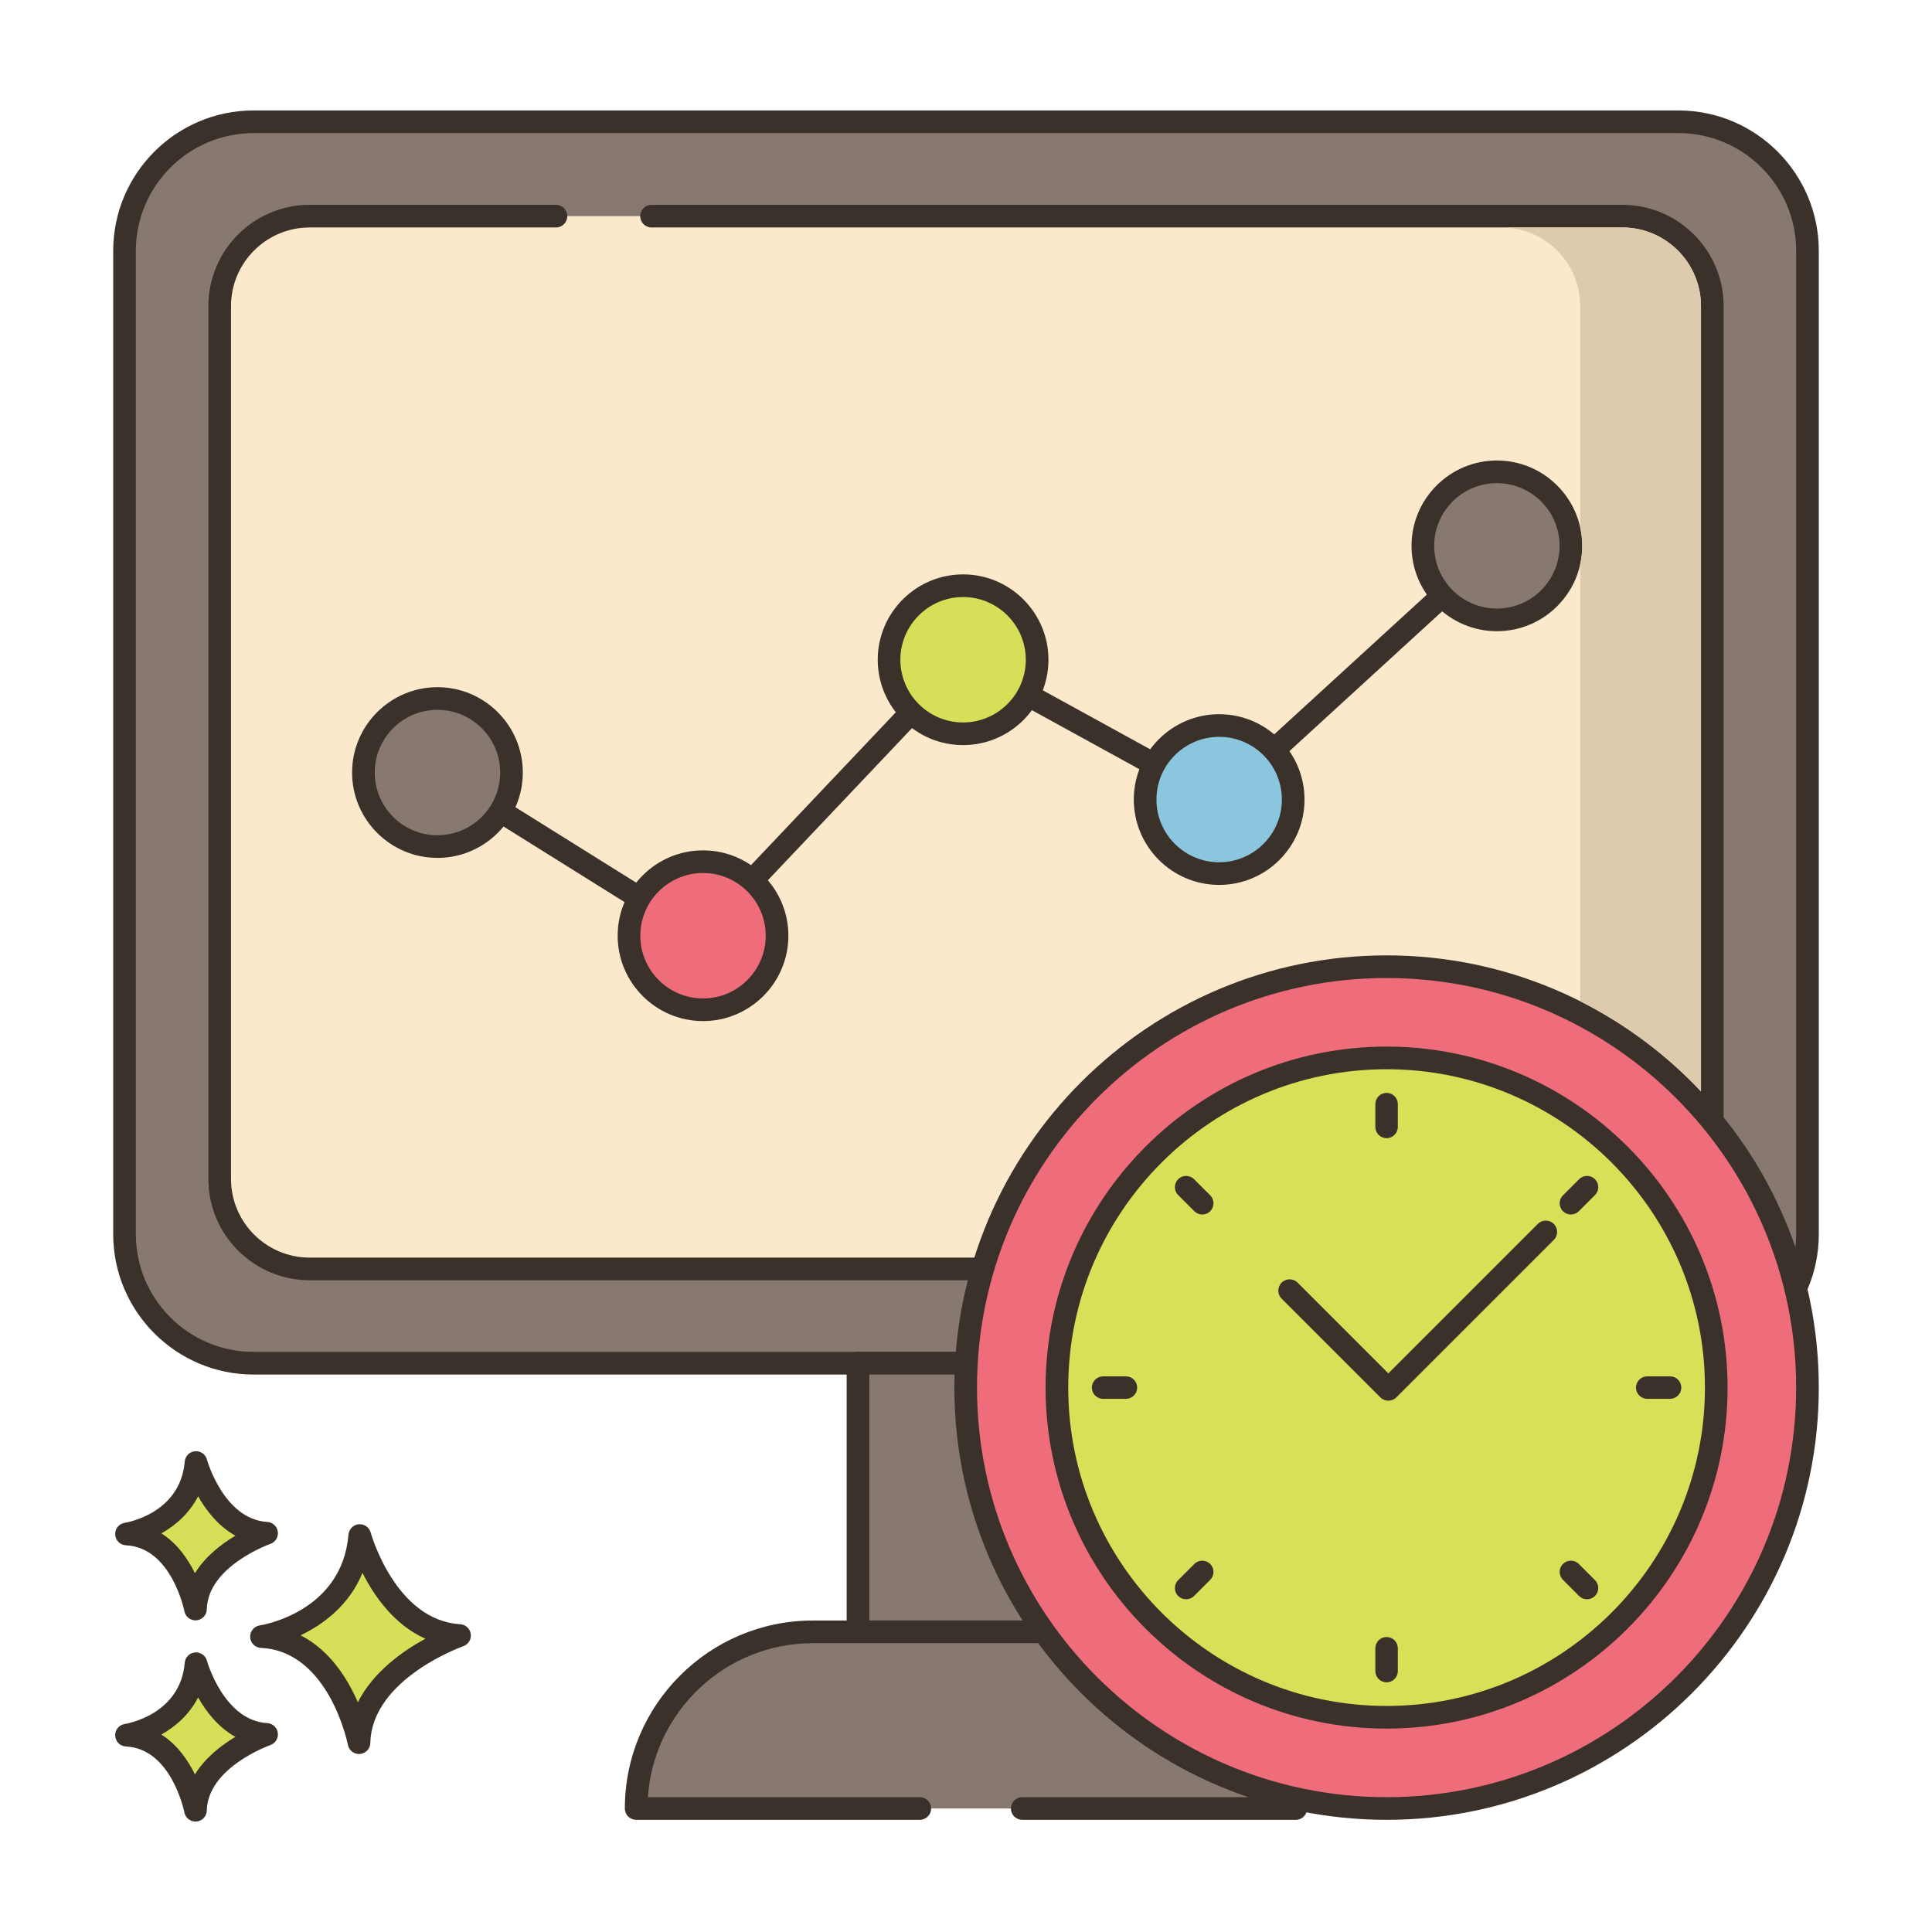 <?xml version="1.0" encoding="utf-8"?>
<!-- Generator: Adobe Illustrator 22.0.1, SVG Export Plug-In . SVG Version: 6.00 Build 0)  -->
<svg version="1.1" id="Layer_1" xmlns="http://www.w3.org/2000/svg" xmlns:xlink="http://www.w3.org/1999/xlink" x="0px" y="0px"
	 viewBox="0 0 256 256" style="enable-background:new 0 0 256 256;" xml:space="preserve">
<style type="text/css">
	.st0{fill:#3A312A;}
	.st1{fill:#8AC6DD;}
	.st2{fill:#F16C7A;}
	.st3{fill:#D7E057;}
	.st4{fill:#87796F;}
	.st5{fill:#FCE8CB;}
	.st6{fill:#DECAAD;}
	.st7{fill:#D6DF58;}
	.st8{fill:#FAE6CA;}
	.st9{fill:#DDC9AC;}
	.st10{fill:#D5DE58;}
	.st11{fill:#ED6E7A;}
	.st12{fill:#8AC5DC;}
	.st13{fill:#6CA8BF;}
	.st14{fill:#695B51;}
	.st15{fill:#F8E4C8;}
	.st16{fill:#EF6D7A;}
	.st17{fill-rule:evenodd;clip-rule:evenodd;fill:#F8E4C8;}
	.st18{fill:#89C4DB;}
	.st19{fill:#F59689;}
	.st20{fill:#D34E5C;}
	.st21{fill:#F7E3C7;}
	.st22{fill:#8AC3DA;}
	.st23{fill-rule:evenodd;clip-rule:evenodd;fill:#F7E3C7;}
	.st24{fill-rule:evenodd;clip-rule:evenodd;fill:#87796F;}
	.st25{fill:#B9C239;}
	.st26{fill:#D4DB56;}
	.st27{fill-rule:evenodd;clip-rule:evenodd;fill:#F16C7A;}
	.st28{fill-rule:evenodd;clip-rule:evenodd;fill:#F6E2C6;}
	.st29{fill:#F6E2C6;}
	.st30{fill-rule:evenodd;clip-rule:evenodd;fill:#FAE6CA;}
	.st31{fill:#B8C136;}
</style>
<g>
	<g>
		<g>
			<path class="st4" d="M222.394,16.135H33.606c-9.447,0-17.106,7.658-17.106,17.106V163.53c0,9.447,7.658,17.105,17.106,17.105
				h188.789c9.447,0,17.106-7.658,17.106-17.105V33.241C239.5,23.794,231.842,16.135,222.394,16.135z"/>
		</g>
	</g>
	<g>
		<g>
			<path class="st0" d="M222.394,14.635H33.606C23.346,14.635,15,22.981,15,33.241V163.53c0,10.259,8.346,18.606,18.606,18.606
				h188.789c10.259,0,18.606-8.346,18.606-18.606V33.241C241,22.981,232.654,14.635,222.394,14.635z M238,163.53
				c0,8.605-7,15.606-15.606,15.606H33.606C25,179.135,18,172.135,18,163.53V33.241c0-8.605,7-15.605,15.606-15.605h188.789
				c8.605,0,15.606,7,15.606,15.605V163.53z"/>
		</g>
	</g>
	<g>
		<g>
			<path class="st5" d="M214.97,28.64H41.03c-6.58,0-11.92,5.33-11.92,11.92v115.66c0,6.58,5.34,11.92,11.92,11.92h173.94
				c6.58,0,11.92-5.34,11.92-11.92V40.56C226.89,33.97,221.55,28.64,214.97,28.64z"/>
		</g>
	</g>
	<g>
		<g>
			<path class="st0" d="M214.97,27.14H86.333c-0.829,0-1.5,0.671-1.5,1.5c0,0.829,0.671,1.5,1.5,1.5H214.97
				c5.746,0,10.42,4.674,10.42,10.42v115.66c0,5.746-4.674,10.42-10.42,10.42H41.03c-5.746,0-10.42-4.674-10.42-10.42V40.56
				c0-5.746,4.674-10.42,10.42-10.42h32.638c0.829,0,1.5-0.671,1.5-1.5c0-0.829-0.671-1.5-1.5-1.5H41.03
				c-7.4,0-13.42,6.02-13.42,13.42v115.66c0,7.4,6.02,13.42,13.42,13.42h173.94c7.4,0,13.42-6.02,13.42-13.42V40.56
				C228.39,33.16,222.37,27.14,214.97,27.14z"/>
		</g>
	</g>
	<g>
		<g>
			<rect x="113.688" y="180.635" class="st4" width="28.625" height="35.593"/>
		</g>
	</g>
	<g>
		<g>
			<path class="st0" d="M142.313,179.135h-28.625c-0.829,0-1.5,0.671-1.5,1.5v35.593c0,0.829,0.671,1.5,1.5,1.5h28.625
				c0.829,0,1.5-0.671,1.5-1.5v-35.593C143.813,179.807,143.141,179.135,142.313,179.135z M140.813,214.728h-25.625v-32.593h25.625
				V214.728z"/>
		</g>
	</g>
	<g>
		<g>
			<path class="st4" d="M148.296,216.229h-40.593c-12.927,0-23.407,10.479-23.407,23.407h87.406
				C171.703,226.708,161.224,216.229,148.296,216.229z"/>
		</g>
	</g>
	<g>
		<g>
			<path class="st0" d="M148.296,214.728h-40.593c-13.733,0-24.907,11.173-24.907,24.907c0,0.829,0.671,1.5,1.5,1.5h37.584
				c0.829,0,1.5-0.671,1.5-1.5c0-0.829-0.671-1.5-1.5-1.5H85.848c0.773-11.382,10.281-20.407,21.856-20.407h40.593
				c11.575,0,21.083,9.024,21.856,20.407h-34.701c-0.829,0-1.5,0.671-1.5,1.5c0,0.829,0.671,1.5,1.5,1.5h36.251
				c0.829,0,1.5-0.671,1.5-1.5C173.203,225.902,162.03,214.728,148.296,214.728z"/>
		</g>
	</g>
	<g>
		<g>
			<path class="st7" d="M47.671,203.469c-0.974,11.564-13.024,13.389-13.024,13.389c10.346,0.487,12.925,14.059,12.925,14.059
				c0.221-9.677,13.321-14.202,13.321-14.202C51.08,216.129,47.671,203.469,47.671,203.469z"/>
		</g>
	</g>
	<g>
		<g>
			<path class="st0" d="M60.982,215.218c-8.604-0.514-11.831-12.024-11.863-12.141c-0.19-0.702-0.848-1.161-1.583-1.102
				c-0.725,0.066-1.298,0.642-1.359,1.367c-0.86,10.215-11.314,11.964-11.755,12.033c-0.763,0.115-1.313,0.79-1.273,1.56
				c0.04,0.77,0.657,1.384,1.427,1.421c9.028,0.425,11.499,12.718,11.523,12.842c0.137,0.711,0.759,1.217,1.472,1.217
				c0.042,0,0.084-0.002,0.127-0.005c0.764-0.064,1.357-0.693,1.374-1.459c0.195-8.508,12.192-12.777,12.313-12.819
				c0.675-0.235,1.092-0.914,0.994-1.623C62.28,215.802,61.696,215.261,60.982,215.218z M47.417,225.565
				c-1.356-3.13-3.709-6.907-7.587-8.877c2.931-1.405,6.409-3.914,8.202-8.273c1.551,3.071,4.199,6.88,8.334,8.723
				C53.358,218.777,49.443,221.543,47.417,225.565z"/>
		</g>
	</g>
	<g>
		<g>
			<path class="st7" d="M25.972,220.45c-0.689,8.179-9.212,9.471-9.212,9.471c7.318,0.344,9.142,9.944,9.142,9.944
				c0.156-6.845,9.422-10.045,9.422-10.045C28.383,229.404,25.972,220.45,25.972,220.45z"/>
		</g>
	</g>
	<g>
		<g>
			<path class="st0" d="M35.414,228.322c-5.767-0.345-7.973-8.186-7.994-8.265c-0.19-0.702-0.854-1.167-1.582-1.102
				c-0.726,0.065-1.299,0.643-1.36,1.368c-0.579,6.871-7.646,8.067-7.942,8.114c-0.763,0.115-1.313,0.79-1.273,1.56
				c0.04,0.77,0.657,1.384,1.427,1.421c6.036,0.284,7.724,8.644,7.74,8.726c0.135,0.712,0.759,1.22,1.472,1.22
				c0.042,0,0.083-0.001,0.125-0.005c0.765-0.063,1.358-0.694,1.376-1.461c0.13-5.709,8.331-8.634,8.412-8.662
				c0.676-0.234,1.094-0.913,0.996-1.622C36.713,228.906,36.128,228.365,35.414,228.322z M25.83,235.117
				c-0.924-1.886-2.341-3.947-4.448-5.28c1.856-1.042,3.697-2.63,4.871-4.917c1.057,1.873,2.655,3.954,4.941,5.224
				C29.344,231.245,27.206,232.884,25.83,235.117z"/>
		</g>
	</g>
	<g>
		<g>
			<path class="st7" d="M25.972,193.792c-0.689,8.179-9.212,9.471-9.212,9.471c7.318,0.345,9.142,9.944,9.142,9.944
				c0.156-6.845,9.422-10.045,9.422-10.045C28.383,202.747,25.972,193.792,25.972,193.792z"/>
		</g>
	</g>
	<g>
		<g>
			<path class="st0" d="M35.414,201.664c-5.766-0.345-7.972-8.185-7.994-8.264c-0.19-0.702-0.854-1.169-1.582-1.102
				c-0.726,0.065-1.299,0.643-1.36,1.368c-0.579,6.871-7.646,8.066-7.942,8.113c-0.763,0.115-1.313,0.79-1.273,1.56
				c0.04,0.77,0.657,1.384,1.427,1.421c6.036,0.284,7.724,8.645,7.74,8.726c0.135,0.713,0.759,1.22,1.473,1.22
				c0.041,0,0.082-0.001,0.125-0.005c0.765-0.063,1.358-0.694,1.376-1.461c0.13-5.71,8.331-8.634,8.412-8.662
				c0.677-0.234,1.094-0.913,0.996-1.622C36.713,202.248,36.128,201.707,35.414,201.664z M25.83,208.459
				c-0.924-1.885-2.34-3.947-4.447-5.28c1.855-1.041,3.697-2.629,4.87-4.916c1.057,1.874,2.655,3.954,4.941,5.223
				C29.344,204.588,27.206,206.227,25.83,208.459z"/>
		</g>
	</g>
	<g>
		<g>
			<path class="st0" d="M199.452,71.315c-0.559-0.611-1.508-0.653-2.119-0.094l-36.006,32.965l-33.13-18.2
				c-0.598-0.329-1.341-0.213-1.811,0.283l-33.911,35.796L58.76,101.004c-0.704-0.439-1.628-0.225-2.067,0.477
				c-0.439,0.703-0.226,1.628,0.477,2.067l34.754,21.712c0.246,0.153,0.521,0.228,0.794,0.228c0.401,0,0.798-0.161,1.089-0.468
				l33.958-35.846l33.058,18.16c0.563,0.31,1.261,0.226,1.735-0.208l36.799-33.691C199.969,72.875,200.011,71.926,199.452,71.315z"
				/>
		</g>
	</g>
	<g>
		<g>
			
				<ellipse transform="matrix(0.707 -0.707 0.707 0.707 -60.389 102.185)" class="st16" cx="93.154" cy="123.988" rx="9.81" ry="9.81"/>
		</g>
	</g>
	<g>
		<g>
			<path class="st0" d="M93.154,112.678c-6.236,0-11.31,5.073-11.31,11.31c0,6.236,5.074,11.31,11.31,11.31
				c6.236,0,11.31-5.074,11.31-11.31C104.463,117.751,99.39,112.678,93.154,112.678z M93.154,132.298c-4.582,0-8.31-3.728-8.31-8.31
				c0-4.582,3.728-8.31,8.31-8.31c4.582,0,8.31,3.728,8.31,8.31C101.463,128.57,97.736,132.298,93.154,132.298z"/>
		</g>
	</g>
	<g>
		<g>
			
				<ellipse transform="matrix(0.995 -0.099 0.099 0.995 -7.993 13)" class="st7" cx="127.614" cy="87.42" rx="9.81" ry="9.81"/>
		</g>
	</g>
	<g>
		<g>
			<path class="st0" d="M127.614,76.11c-6.236,0-11.31,5.074-11.31,11.31c0,6.236,5.074,11.31,11.31,11.31s11.31-5.074,11.31-11.31
				C138.924,81.184,133.851,76.11,127.614,76.11z M127.614,95.73c-4.582,0-8.31-3.728-8.31-8.31c0-4.582,3.728-8.31,8.31-8.31
				s8.31,3.728,8.31,8.31C135.924,92.002,132.196,95.73,127.614,95.73z"/>
		</g>
	</g>
	<g>
		<g>
			<path class="st1" d="M161.545,96.135c-5.418,0-9.81,4.392-9.81,9.81s4.392,9.81,9.81,9.81c5.418,0,9.81-4.392,9.81-9.81
				S166.963,96.135,161.545,96.135z"/>
		</g>
	</g>
	<g>
		<g>
			<path class="st0" d="M161.545,94.635c-6.236,0-11.31,5.074-11.31,11.31c0,6.236,5.073,11.31,11.31,11.31
				c6.236,0,11.31-5.074,11.31-11.31C172.856,99.708,167.782,94.635,161.545,94.635z M161.545,114.255
				c-4.582,0-8.31-3.728-8.31-8.31c0-4.582,3.728-8.31,8.31-8.31c4.582,0,8.31,3.728,8.31,8.31
				C169.856,110.527,166.127,114.255,161.545,114.255z"/>
		</g>
	</g>
	<g>
		<g>
			
				<ellipse transform="matrix(0.526 -0.851 0.851 0.526 32.543 203.025)" class="st4" cx="198.345" cy="72.328" rx="9.81" ry="9.81"/>
		</g>
	</g>
	<g>
		<g>
			<path class="st0" d="M198.345,61.018c-6.236,0-11.31,5.074-11.31,11.31c0,6.236,5.074,11.31,11.31,11.31
				c6.236,0,11.31-5.074,11.31-11.31C209.655,66.092,204.581,61.018,198.345,61.018z M198.345,80.638c-4.582,0-8.31-3.728-8.31-8.31
				c0-4.582,3.728-8.31,8.31-8.31c4.582,0,8.31,3.728,8.31,8.31C206.655,76.91,202.927,80.638,198.345,80.638z"/>
		</g>
	</g>
	<g>
		<g>
			
				<ellipse transform="matrix(0.099 -0.995 0.995 0.099 -49.613 149.961)" class="st4" cx="57.965" cy="102.365" rx="9.81" ry="9.81"/>
		</g>
	</g>
	<g>
		<g>
			<path class="st0" d="M57.965,91.055c-6.236,0-11.31,5.074-11.31,11.31c0,6.236,5.073,11.31,11.31,11.31
				c6.236,0,11.31-5.074,11.31-11.31C69.275,96.128,64.201,91.055,57.965,91.055z M57.965,110.675c-4.582,0-8.31-3.728-8.31-8.31
				c0-4.582,3.727-8.31,8.31-8.31c4.582,0,8.31,3.728,8.31,8.31C66.275,106.947,62.547,110.675,57.965,110.675z"/>
		</g>
	</g>
	<g>
		<g>
			
				<ellipse transform="matrix(0.707 -0.707 0.707 0.707 -76.198 183.768)" class="st16" cx="183.729" cy="183.864" rx="55.772" ry="55.771"/>
		</g>
	</g>
	<g>
		<g>
			<path class="st0" d="M183.729,126.592c-31.58,0-57.271,25.692-57.271,57.271s25.692,57.272,57.271,57.272
				S241,215.443,241,183.864S215.308,126.592,183.729,126.592z M183.729,238.135c-29.925,0-54.271-24.346-54.271-54.272
				s24.346-54.271,54.271-54.271S238,153.938,238,183.864S213.654,238.135,183.729,238.135z"/>
		</g>
	</g>
	<g>
		<g>
			
				<ellipse transform="matrix(0.383 -0.924 0.924 0.383 -56.45 283.245)" class="st3" cx="183.729" cy="183.864" rx="43.684" ry="43.684"/>
		</g>
	</g>
	<g>
		<g>
			<path class="st0" d="M183.729,138.68c-24.914,0-45.184,20.269-45.184,45.184c0,24.915,20.27,45.185,45.184,45.185
				c24.915,0,45.184-20.269,45.184-45.185C228.913,158.949,208.643,138.68,183.729,138.68z M183.729,226.048
				c-23.26,0-42.184-18.924-42.184-42.185c0-23.26,18.924-42.184,42.184-42.184c23.26,0,42.184,18.924,42.184,42.184
				C225.913,207.125,206.989,226.048,183.729,226.048z"/>
		</g>
	</g>
	<g>
		<g>
			<path class="st0" d="M183.729,144.813c-0.822,0-1.488,0.666-1.488,1.488v3.024c0,0.822,0.666,1.488,1.488,1.488
				c0.822,0,1.489-0.666,1.489-1.488v-3.024C185.217,145.479,184.551,144.813,183.729,144.813z"/>
		</g>
	</g>
	<g>
		<g>
			<path class="st0" d="M183.729,216.914c-0.822,0-1.488,0.666-1.488,1.488v3.024c0,0.822,0.666,1.489,1.488,1.489
				c0.822,0,1.489-0.666,1.489-1.489v-3.024C185.217,217.58,184.551,216.914,183.729,216.914z"/>
		</g>
	</g>
	<g>
		<g>
			<path class="st0" d="M221.291,182.375h-3.024c-0.822,0-1.489,0.666-1.489,1.489c0,0.822,0.666,1.488,1.489,1.488h3.024
				c0.822,0,1.488-0.666,1.488-1.488C222.78,183.042,222.113,182.375,221.291,182.375z"/>
		</g>
	</g>
	<g>
		<g>
			<path class="st0" d="M149.19,182.375h-3.024c-0.822,0-1.489,0.666-1.489,1.489c0,0.822,0.666,1.488,1.489,1.488h3.024
				c0.822,0,1.488-0.666,1.488-1.488C150.679,183.042,150.012,182.375,149.19,182.375z"/>
		</g>
	</g>
	<g>
		<g>
			<path class="st0" d="M211.342,156.251c-0.581-0.581-1.524-0.581-2.105,0l-2.138,2.138c-0.581,0.581-0.581,1.524,0,2.105
				c0.581,0.581,1.524,0.581,2.105,0l2.138-2.138C211.923,157.774,211.923,156.832,211.342,156.251z"/>
		</g>
	</g>
	<g>
		<g>
			<path class="st0" d="M160.359,207.234c-0.581-0.581-1.524-0.581-2.105,0l-2.138,2.138c-0.581,0.581-0.581,1.524,0,2.105
				c0.581,0.581,1.524,0.581,2.105,0l2.138-2.138C160.94,208.758,160.94,207.815,160.359,207.234z"/>
		</g>
	</g>
	<g>
		<g>
			<path class="st0" d="M211.342,209.372l-2.138-2.138c-0.581-0.581-1.524-0.581-2.105,0c-0.581,0.581-0.581,1.524,0,2.105
				l2.138,2.138c0.581,0.581,1.524,0.581,2.105,0C211.923,210.896,211.923,209.953,211.342,209.372z"/>
		</g>
	</g>
	<g>
		<g>
			<path class="st0" d="M160.359,158.389l-2.138-2.138c-0.581-0.581-1.524-0.581-2.105,0c-0.581,0.581-0.581,1.524,0,2.105
				l2.138,2.138c0.581,0.581,1.524,0.581,2.105,0C160.94,159.913,160.94,158.97,160.359,158.389z"/>
		</g>
	</g>
	<g>
		<g>
			<path class="st0" d="M184.789,182.803l-12.845-12.845c-0.586-0.586-1.535-0.586-2.121,0c-0.586,0.585-0.586,1.536,0,2.121
				l12.845,12.845c0.293,0.293,0.677,0.44,1.06,0.44s0.768-0.146,1.061-0.44C185.375,184.339,185.375,183.389,184.789,182.803z"/>
		</g>
	</g>
	<g>
		<g>
			<path class="st0" d="M205.886,162.176c-0.586-0.586-1.535-0.586-2.121,0l-20.862,20.862c-0.586,0.585-0.586,1.536,0,2.121
				c0.293,0.293,0.677,0.439,1.061,0.439s0.768-0.146,1.06-0.439l20.862-20.862C206.472,163.711,206.472,162.761,205.886,162.176z"
				/>
		</g>
	</g>
	<g>
		<g>
			<path class="st6" d="M214.965,30.142h-16c5.75,0,10.42,4.67,10.42,10.42v29.32c0.18,0.79,0.27,1.61,0.27,2.45
				c0,0.84-0.09,1.66-0.27,2.45v57.89c6.01,3.03,11.42,7.09,16,11.95V40.563C225.385,34.813,220.715,30.142,214.965,30.142z"/>
		</g>
	</g>
</g>
</svg>
